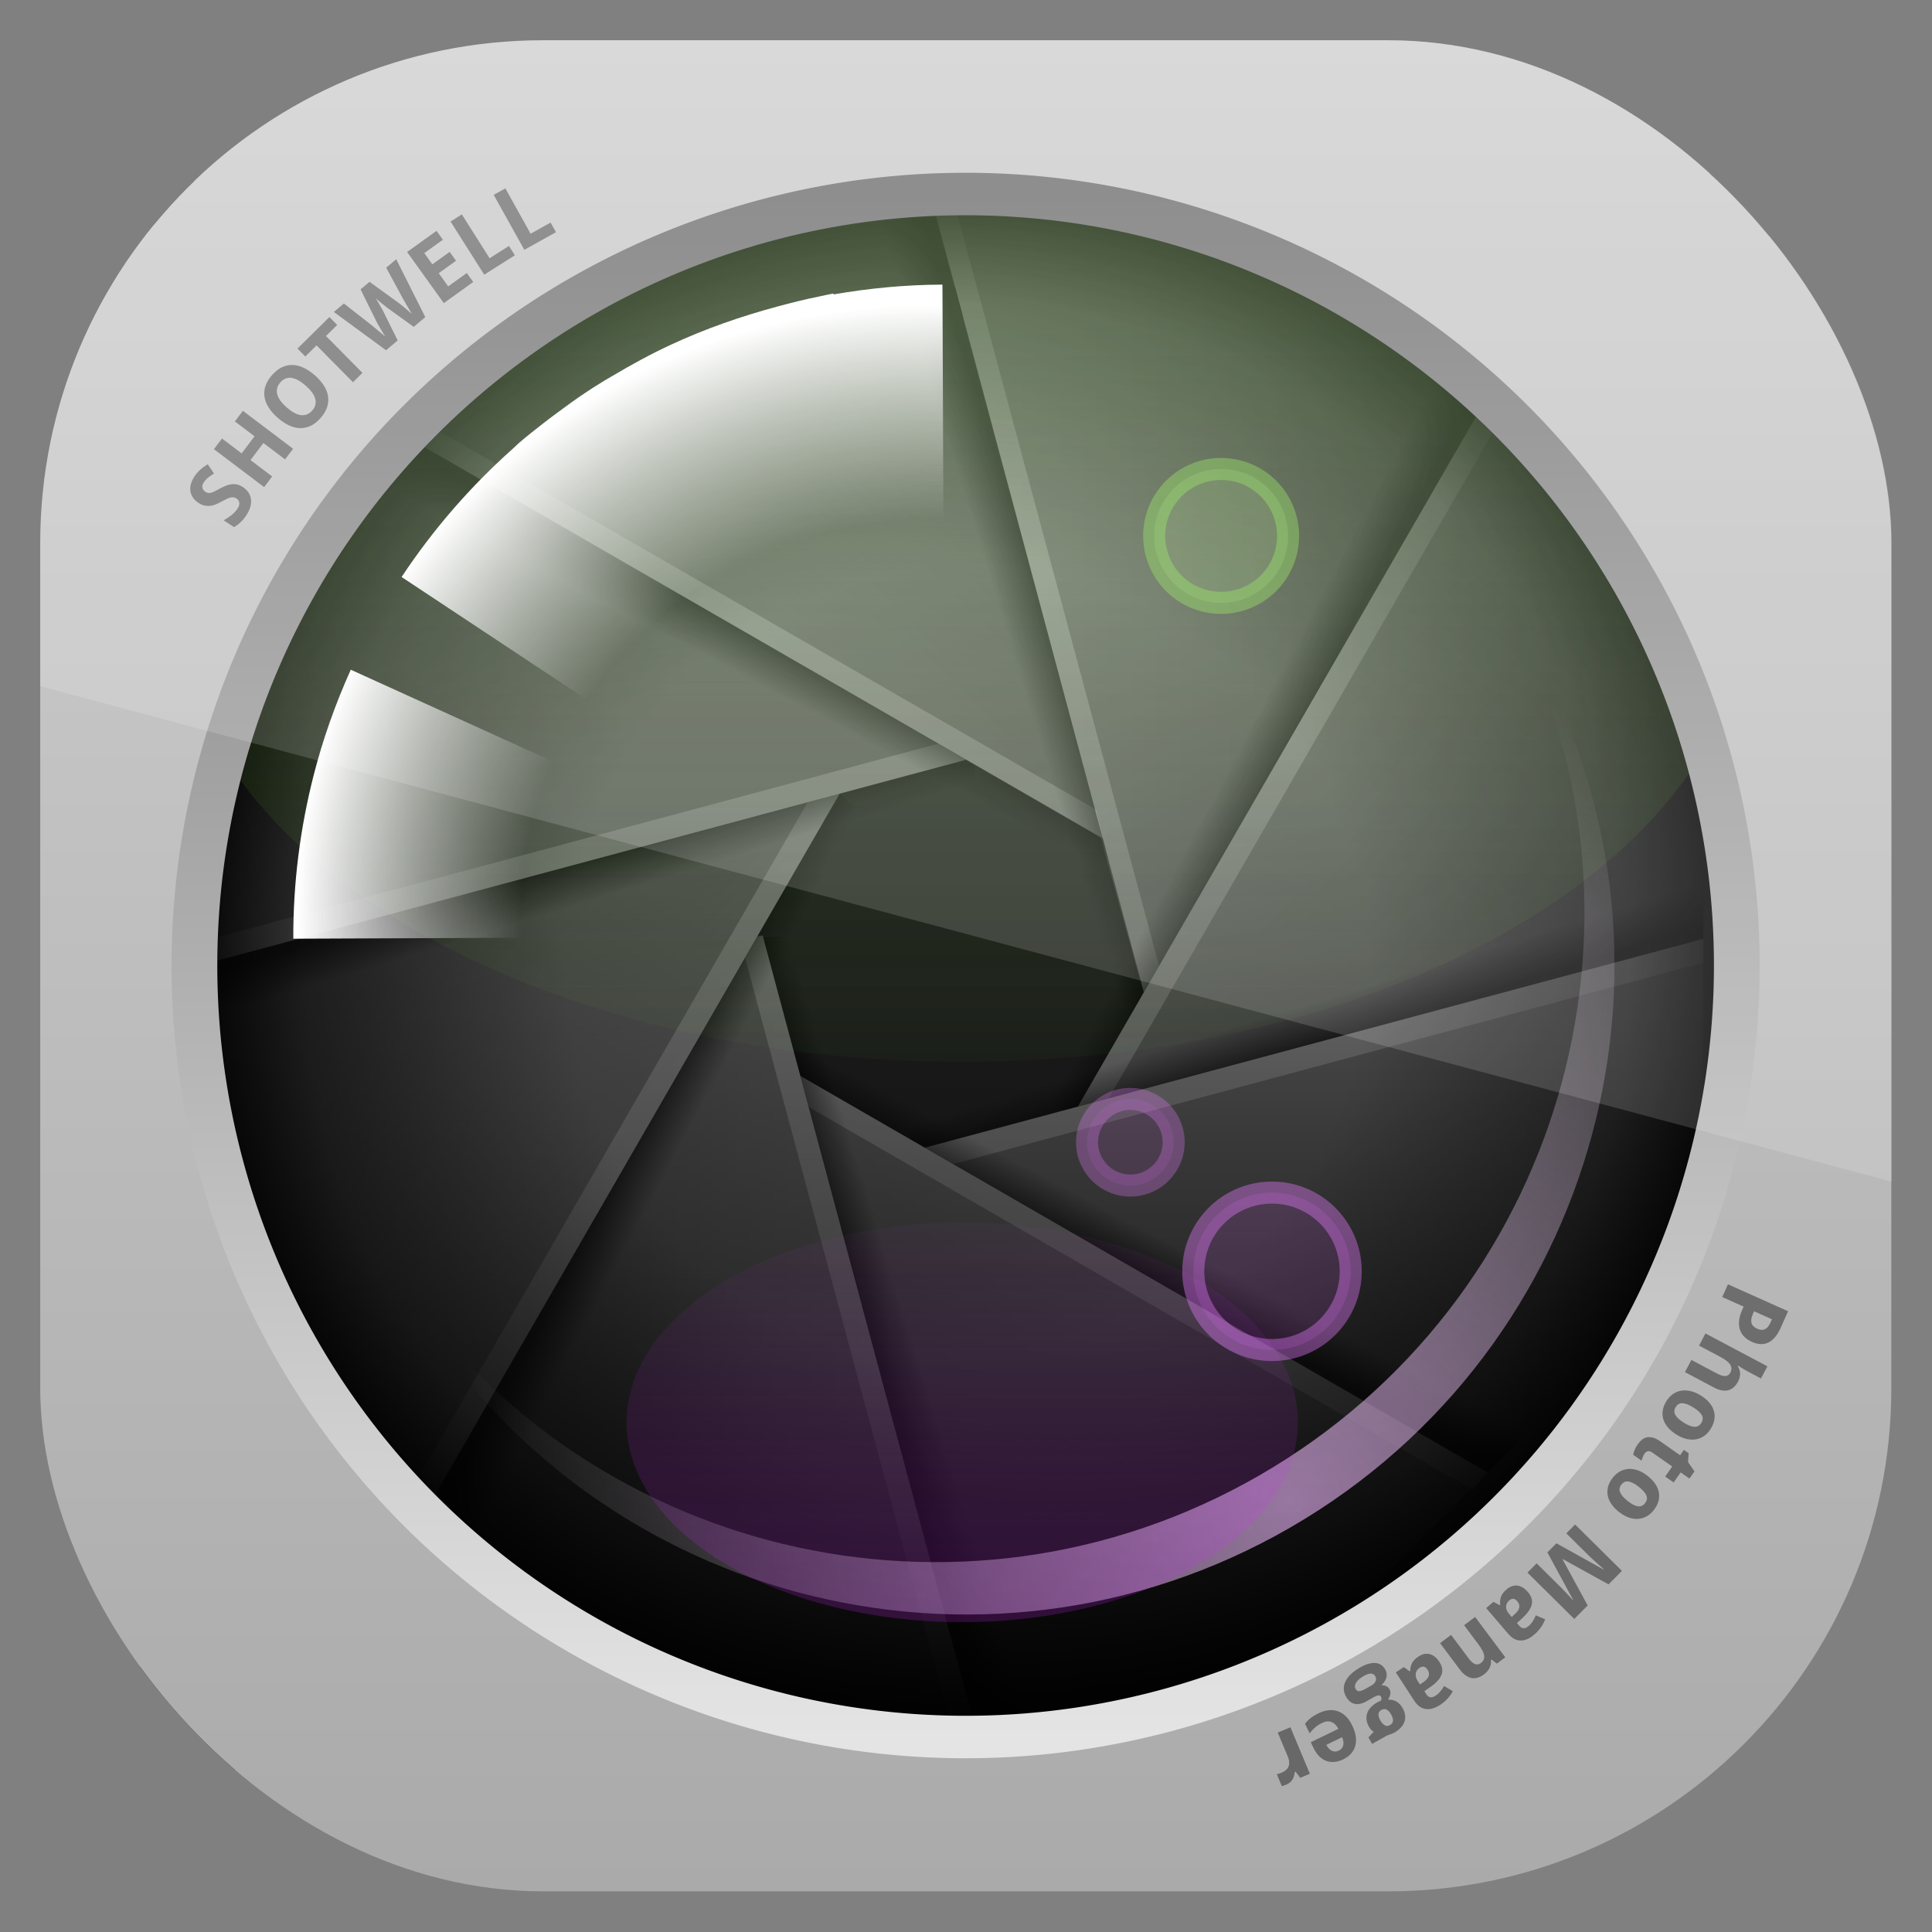 <?xml version="1.0" encoding="UTF-8" standalone="no"?>
<!-- Created with Inkscape (http://www.inkscape.org/) -->
<svg id="svg11037" xmlns:rdf="http://www.w3.org/1999/02/22-rdf-syntax-ns#" xmlns="http://www.w3.org/2000/svg" height="96" width="96" version="1.1" xmlns:cc="http://creativecommons.org/ns#" xmlns:xlink="http://www.w3.org/1999/xlink" xmlns:dc="http://purl.org/dc/elements/1.1/">
 <rect width="100%" height="100%" fill="#808080" stroke="none"/>
 <defs id="defs11039">
  <clipPath id="clipPath2521">
   <rect id="rect2523" style="fill:#fff" rx="9.37" ry="9.37" height="131.19" width="131.19" y="-17.096" x="-17.694"/>
  </clipPath>
  <linearGradient id="linearGradient4321">
   <stop id="stop4323" style="stop-color:#959595" offset="0"/>
   <stop id="stop4325" style="stop-color:#5d5d5d" offset="1"/>
  </linearGradient>
  <linearGradient id="linearGradient4341">
   <stop id="stop4343" offset="0"/>
   <stop id="stop4345" style="stop-opacity:0" offset="1"/>
  </linearGradient>
  <clipPath id="clipPath3733">
   <rect id="rect3735" style="fill:#fff" rx="6" ry="6" height="73.389" width="74.697" y="11.328" x="10.399"/>
  </clipPath>
  <linearGradient id="linearGradient3287">
   <stop id="stop3290" style="stop-color:#71c837" offset="0"/>
   <stop id="stop3292" style="stop-color:#71c837;stop-opacity:0" offset="1"/>
  </linearGradient>
  <linearGradient id="linearGradient3255-5" y2="5.988" gradientUnits="userSpaceOnUse" x2="48" y1="90" x1="48">
   <stop id="stop3259-2" style="stop-color:#aaa" offset="0"/>
   <stop id="stop3261-3" style="stop-color:#d2d2d2" offset="1"/>
  </linearGradient>
  <linearGradient id="linearGradient4488" y2="24.147" xlink:href="#linearGradient4321" gradientUnits="userSpaceOnUse" x2="97.732" gradientTransform="matrix(1.078 0 0 1.078 -5.385 -3.708)" y1="24.147" x1="48.917"/>
  <linearGradient id="linearGradient4490" y2="24.147" xlink:href="#linearGradient4321" gradientUnits="userSpaceOnUse" x2="97.732" gradientTransform="matrix(.762 .762 -.762 .762 48.272 -29.567)" y1="24.147" x1="48.917"/>
  <linearGradient id="linearGradient4492" y2="23.509" xlink:href="#linearGradient4341" gradientUnits="userSpaceOnUse" x2="53.392" gradientTransform="matrix(.762 .762 -.762 .762 48.272 -29.567)" y1="22.625" x1="56.27"/>
  <linearGradient id="linearGradient4494" y2="24.147" xlink:href="#linearGradient4321" gradientUnits="userSpaceOnUse" x2="97.732" gradientTransform="matrix(0 1.078 -1.078 0 101.32 -7.344)" y1="24.147" x1="48.917"/>
  <linearGradient id="linearGradient4496" y2="23.509" xlink:href="#linearGradient4341" gradientUnits="userSpaceOnUse" x2="53.392" gradientTransform="matrix(0 1.078 -1.078 0 101.32 -7.344)" y1="22.625" x1="56.27"/>
  <linearGradient id="linearGradient4498" y2="24.147" xlink:href="#linearGradient4321" gradientUnits="userSpaceOnUse" x2="97.732" gradientTransform="matrix(-.762 .762 -.762 -.762 123.3 45.941)" y1="24.147" x1="48.917"/>
  <linearGradient id="linearGradient4500" y2="23.509" xlink:href="#linearGradient4341" gradientUnits="userSpaceOnUse" x2="53.392" gradientTransform="matrix(-.762 .762 -.762 -.762 123.3 45.941)" y1="22.625" x1="56.27"/>
  <linearGradient id="linearGradient4502" y2="24.147" xlink:href="#linearGradient4321" gradientUnits="userSpaceOnUse" x2="97.732" gradientTransform="matrix(-1.078 0 0 -1.078 102.59 101.76)" y1="24.147" x1="48.917"/>
  <linearGradient id="linearGradient4504" y2="23.509" xlink:href="#linearGradient4341" gradientUnits="userSpaceOnUse" x2="53.392" gradientTransform="matrix(-1.078 0 0 -1.078 102.59 101.76)" y1="22.625" x1="56.27"/>
  <linearGradient id="linearGradient4506" y2="24.147" xlink:href="#linearGradient4321" gradientUnits="userSpaceOnUse" x2="97.732" gradientTransform="matrix(-.762 -.762 .762 -.762 48.297 122.99)" y1="24.147" x1="48.917"/>
  <linearGradient id="linearGradient4508" y2="23.509" xlink:href="#linearGradient4341" gradientUnits="userSpaceOnUse" x2="53.392" gradientTransform="matrix(-.762 -.762 .762 -.762 48.297 122.99)" y1="22.625" x1="56.27"/>
  <linearGradient id="linearGradient4510" y2="24.147" xlink:href="#linearGradient4321" gradientUnits="userSpaceOnUse" x2="97.732" gradientTransform="matrix(0 -1.078 1.078 0 -6.769 100.51)" y1="24.147" x1="48.917"/>
  <linearGradient id="linearGradient4512" y2="23.509" xlink:href="#linearGradient4341" gradientUnits="userSpaceOnUse" x2="53.392" gradientTransform="matrix(0 -1.078 1.078 0 -6.769 100.51)" y1="22.625" x1="56.27"/>
  <linearGradient id="linearGradient4515" y2="24.147" xlink:href="#linearGradient4321" gradientUnits="userSpaceOnUse" x2="97.732" gradientTransform="matrix(.762 -.762 .762 .762 -27.993 47.228)" y1="24.147" x1="48.917"/>
  <linearGradient id="linearGradient4517" y2="23.509" xlink:href="#linearGradient4341" gradientUnits="userSpaceOnUse" x2="53.392" gradientTransform="matrix(.762 -.762 .762 .762 -27.993 47.228)" y1="22.625" x1="56.27"/>
  <linearGradient id="linearGradient4519" y2="23.509" xlink:href="#linearGradient4341" gradientUnits="userSpaceOnUse" x2="53.392" gradientTransform="matrix(1.078 0 0 1.078 -5.385 -3.708)" y1="22.625" x1="56.27"/>
  <radialGradient id="radialGradient4521" gradientUnits="userSpaceOnUse" cy="48" cx="48" gradientTransform="matrix(.811 0 0 .808 9.091 9.236)" r="42">
   <stop id="stop4694" style="stop-opacity:0" offset="0"/>
   <stop id="stop3355" style="stop-opacity:0" offset=".534"/>
   <stop id="stop3289" style="stop-opacity:.504" offset=".884"/>
   <stop id="stop4696" style="stop-opacity:.862" offset="1"/>
  </radialGradient>
  <linearGradient id="linearGradient4523" y2="47.26" gradientUnits="userSpaceOnUse" x2="84.095" y1="47.26" x1="14.647">
   <stop id="stop3262" offset="0"/>
   <stop id="stop3264" style="stop-opacity:0" offset="1"/>
  </linearGradient>
  <radialGradient id="radialGradient4525" gradientUnits="userSpaceOnUse" cy="76.335" cx="62.717" gradientTransform="matrix(1.149 -.664 .717 1.241 -64.071 19.196)" r="27.757">
   <stop id="stop3305" style="stop-color:#f1b9ff" offset="0"/>
   <stop id="stop3307" style="stop-color:#fff;stop-opacity:0" offset="1"/>
  </radialGradient>
  <linearGradient id="linearGradient4527" y2="52.816" xlink:href="#linearGradient3287" gradientUnits="userSpaceOnUse" x2="47.856" y1="21.754" x1="47.856"/>
  <linearGradient id="linearGradient4531" y2="7.793" gradientUnits="userSpaceOnUse" x2="51.985" y1="47.406" x1="51.985">
   <stop id="stop3306" style="stop-color:#d42aff" offset="0"/>
   <stop id="stop3308" style="stop-color:#d42aff;stop-opacity:0" offset="1"/>
  </linearGradient>
  <radialGradient id="radialGradient4533" gradientUnits="userSpaceOnUse" cy="55.809" cx="48.453" gradientTransform="matrix(.396 -1.501 1.579 .417 -60.155 95.679)" r="18.109">
   <stop id="stop3385" style="stop-color:#fff;stop-opacity:0" offset="0"/>
   <stop id="stop3389" style="stop-color:#fff;stop-opacity:0" offset=".656"/>
   <stop id="stop3387" style="stop-color:#fff" offset="1"/>
  </radialGradient>
  <linearGradient id="linearGradient4536" y2="46.187" gradientUnits="userSpaceOnUse" x2="81.065" y1="46.187" x1="10.48">
   <stop id="stop3270" style="stop-color:#e4e4e4" offset="0"/>
   <stop id="stop3272" style="stop-color:#7a7a7a" offset="1"/>
  </linearGradient>
  <clipPath id="clipPath4538" clipPathUnits="userSpaceOnUse">
   <rect id="rect4540" style="fill:url(#linearGradient4543)" rx="22.826" ry="22.826" height="84" width="84" y="6" x="6"/>
  </clipPath>
  <linearGradient id="linearGradient4543" y2="1046.1" gradientUnits="userSpaceOnUse" x2="48" gradientTransform="matrix(1.05 0 0 1.05 -2.4 -1006.6)" y1="962.62" x1="48">
   <stop id="stop3259" style="stop-color:#aaa" offset="0"/>
   <stop id="stop3261" style="stop-color:#d2d2d2" offset="1"/>
  </linearGradient>
  <clipPath id="clipPath3009" clipPathUnits="userSpaceOnUse">
   <path id="path3011" style="opacity:.15;fill:#fff" d="m-2 956.36h-96v33.562l96 25.687v-59.25z"/>
  </clipPath>
 </defs>
 <g id="layer1" transform="translate(0 -956.36)">
  <g id="g3166" clip-path="url(#clipPath4538)" transform="matrix(1.095 0 0 1.095 -4.571 951.79)">
   <g id="layer4">
    <path id="path2955" d="m64 48a16 16 0 1 1 -32 0 16 16 0 1 1 32 0z" style="fill:#333"/>
    <g id="g4592" transform="matrix(.589 0 0 .589 19.082 20.054)" clip-path="url(#clipPath2521)">
     <path id="path4319" d="m63.746 52.942-18.232-65.8 54.43 4.549v60.162l-36.199 1.089z" style="fill:url(#linearGradient4488);fill-rule:evenodd"/>
     <path id="path4329" d="m45.879-13.705 17.879 66.646 1.533-0.64-17.879-66.612-1.533 0.607z" style="opacity:.4;fill:#fff;fill-rule:evenodd"/>
     <path id="path4424" d="m57.098 59.374 31.706-54.916 37.206 37.202-42.545 42.541-26.367-24.827z" style="fill:url(#linearGradient4490);fill-rule:evenodd"/>
     <path id="path4426" d="m88.806 4.441-31.698 54.941 1.695 0.538 31.674-54.917-1.671-0.562z" style="opacity:.4;fill:#fff;fill-rule:evenodd"/>
     <path id="path4428" d="m85.302 1.089-31.243 55.245 3.12 2.929 31.626-54.822-3.503-3.352z" style="opacity:.6;fill:url(#linearGradient4492);fill-rule:evenodd"/>
     <path id="path4436" d="m44.668 61.788 61.252-16.412v52.611h-60.162l-1.089-36.199z" style="fill:url(#linearGradient4494);fill-rule:evenodd"/>
     <path id="path4438" d="m105.93 45.364-61.263 16.436 0.034 1.836 61.229-16.436v-1.836z" style="opacity:.4;fill:#fff;fill-rule:evenodd"/>
     <path id="path4440" d="m105.93 41.054-61.263 16.436 0.135 4.277 61.128-16.402v-4.311z" style="opacity:.6;fill:url(#linearGradient4496);fill-rule:evenodd"/>
     <path id="path4448" d="m34.359 54.767 54.916 31.705-37.202 37.198-42.54-42.537 24.826-26.366z" style="fill:url(#linearGradient4498);fill-rule:evenodd"/>
     <path id="path4450" d="m89.292 86.474-54.941-31.698-1.098 1.392 54.917 31.674 1.121-1.369z" style="opacity:.4;fill:#fff;fill-rule:evenodd"/>
     <path id="path4452" d="m92.341 83.426-54.942-31.698l-2.929 3.12 54.822 31.626 3.048-3.048z" style="opacity:.6;fill:url(#linearGradient4500);fill-rule:evenodd"/>
     <path id="path4460" d="m33.461 45.115 16.412 61.251h-52.611v-60.162l36.199-1.089z" style="fill:url(#linearGradient4502);fill-rule:evenodd"/>
     <path id="path4462" d="m49.884 106.38-16.436-61.263-1.684 0.489 16.436 61.229 1.684-0.455z" style="opacity:.4;fill:#fff;fill-rule:evenodd"/>
     <path id="path4464" d="m54.195 106.38-16.436-61.263-4.277 0.135 16.402 61.128h4.311z" style="opacity:.6;fill:url(#linearGradient4504);fill-rule:evenodd"/>
     <path id="path4472" d="m39.472 34.048-31.706 54.916-37.202-37.202 42.541-42.541 26.367 24.827z" style="fill:url(#linearGradient4506);fill-rule:evenodd"/>
     <path id="path4474" d="m7.764 88.981 31.698-54.941-1.392-1.193-31.674 54.917 1.368 1.217z" style="opacity:.4;fill:#fff;fill-rule:evenodd"/>
     <path id="path4476" d="m10.813 92.029 31.697-54.941-3.119-2.929-31.627 54.822 3.049 3.048z" style="opacity:.6;fill:url(#linearGradient4508);fill-rule:evenodd"/>
     <path id="path4484" d="m-11.375-4.812v52.594l61.25-16.406-1.031-34.094-0.562-2.094h-59.656z" style="fill:url(#linearGradient4510);fill-rule:evenodd"/>
     <path id="path4486" d="m-11.383 47.805 61.263-16.436-0.489-1.684-61.229 16.436 0.455 1.684z" style="opacity:.4;fill:#fff;fill-rule:evenodd"/>
     <path id="path4488" d="m-11.383 52.116 61.263-16.436-0.135-4.277-61.128 16.402v4.311z" style="opacity:.6;fill:url(#linearGradient4512);fill-rule:evenodd"/>
     <path id="path4496" d="m43.219-30.5-37.188 37.188 53.625 30.969-13.277-49.293h18.094l-21.254-18.864z" style="fill:url(#linearGradient4515);fill-rule:evenodd"/>
     <path id="path4498" d="m6.653 5.179-0.653 1.508 53.656 30.968-0.503-2.227-52.5-30.25z" style="opacity:.4;fill:#fff;fill-rule:evenodd"/>
     <path id="path4500" d="m6 6.688-3.031 3.062 54.937 31.688 2.156-2.282-0.406-1.531-53.656-30.938z" style="opacity:.6;fill:url(#linearGradient4517);fill-rule:evenodd"/>
     <path id="path4334" d="m41.635-13.544 17.803 66.482l1.406-0.031 1.969-3.438-16.865-63.013h-4.312z" style="opacity:.6;fill:url(#linearGradient4519);fill-rule:evenodd"/>
    </g>
   </g>
   <g id="layer6">
    <rect id="rect3277" style="fill:url(#radialGradient4521)" clip-path="url(#clipPath3733)" rx="6" ry="6" height="84" width="84" y="6" x="6"/>
   </g>
   <g id="layer7">
    <path id="path3258" d="m84.095 47.26a34.724 34.345 0 1 1 -69.448 0 34.724 34.345 0 1 1 69.448 0z" style="opacity:.936;fill:url(#linearGradient4523)" transform="matrix(0 -1.037 1.048 0 -1.537 99.185)"/>
    <path id="path3272" d="m21.924 61.648c0.19 0.362 0.376 0.714 0.582 1.071 8.124 14.071 26.142 18.898 40.213 10.775 14.071-8.124 18.898-26.142 10.775-40.213-0.207-0.357-0.418-0.694-0.637-1.04 7.09 13.857 2.118 31.001-11.513 38.871s-30.964 3.604-39.42-9.464z" style="opacity:.6;fill:url(#radialGradient4525)"/>
    <path id="path3296" d="m75.004 31.098a27.148 16.162 0 1 1 -54.296 0 27.148 16.162 0 1 1 54.296 0z" style="opacity:.2;fill:url(#linearGradient4527)" transform="matrix(1.316 0 0 1.316 -15.136 -9.836)"/>
    <path id="path3277" d="m75.004 31.098a27.148 16.162 0 1 1 -54.296 0 27.148 16.162 0 1 1 54.296 0z" style="opacity:.4;fill:url(#linearGradient4527)" transform="matrix(.749 0 0 .749 12.02 5.538)"/>
    <path id="path3300" d="m75.004 31.098a27.148 16.162 0 1 1 -54.296 0 27.148 16.162 0 1 1 54.296 0z" style="opacity:.2;fill:url(#linearGradient4531)" transform="matrix(.561 0 0 .561 20.993 51.27)"/>
    <path id="path3312" d="m40.357 62.875a4.018 4.018 0 1 1 -8.036 0 4.018 4.018 0 1 1 8.036 0z" style="opacity:.4;fill-opacity:.376;stroke:#e67cff;stroke-linecap:square;stroke-width:1.125;fill:#e064ff" transform="matrix(.889 0 0 .889 29.591 5.968)"/>
    <path id="path3322" d="m40.357 62.875a4.018 4.018 0 1 1 -8.036 0 4.018 4.018 0 1 1 8.036 0z" style="opacity:.3;fill-opacity:.376;stroke:#e67cff;stroke-linecap:square;stroke-width:2.046;fill:#e064ff" transform="matrix(.489 0 0 .489 37.698 25.261)"/>
    <path id="path3324" d="m40.357 62.875a4.018 4.018 0 1 1 -8.036 0 4.018 4.018 0 1 1 8.036 0z" style="opacity:.4;fill-opacity:.5;stroke:#8de951;stroke-linecap:square;stroke-width:1.323;fill:#b1e88b" transform="matrix(.756 0 0 .756 32.115 -19.041)"/>
    <path id="path3416" d="m18.399 39.385c-0.599 2.364-0.925 4.836-0.915 7.386l11.454-0.047c-0.004-1.548 0.148-3.132 0.562-4.7 0.254-0.961 0.561-1.875 0.953-2.754l-10.361-4.706c-0.694 1.544-1.269 3.151-1.693 4.821zm3.999-9.028 9.491 6.287c0.954-1.442 2.102-2.729 3.4-3.821 0.649-0.546 1.326-1.048 2.043-1.497 0.717-0.449 1.478-0.837 2.252-1.183l-0.022-0.038c0.985-0.438 2.006-0.777 3.053-1.036l-0.008 0.03c0.355-0.089 0.704-0.168 1.064-0.236 1.081-0.206 2.195-0.317 3.317-0.32l-0.047-11.454c-1.679 0.006-3.328 0.165-4.933 0.443l-0.022-0.038c-0.233 0.041-0.452 0.096-0.684 0.143-0.609 0.122-1.196 0.271-1.794 0.431-1.679 0.449-3.32 1.019-4.889 1.748-0.918 0.427-1.808 0.912-2.672 1.428-0.113 0.068-0.231 0.131-0.344 0.2-0.194 0.119-0.389 0.241-0.581 0.364-0.105 0.068-0.209 0.138-0.314 0.208-0.408 0.27-0.8 0.559-1.194 0.849-0.054 0.04-0.107 0.079-0.161 0.119-0.191 0.143-0.379 0.284-0.567 0.432-0.345 0.271-0.694 0.542-1.026 0.828-0.103 0.089-0.198 0.186-0.299 0.277-1.93 1.715-3.635 3.68-5.064 5.838z" style="fill:url(#radialGradient4533)"/>
   </g>
   <g id="layer3">
    <path id="rect2476" d="m12 6c-3.324 0-6 2.676-6 6v72c0 3.324 2.676 6 6 6h72c3.324 0 6-2.676 6-6v-72c0-3.324-2.676-6-6-6h-72zm36 7c19.32 0 35 15.68 35 35s-15.68 35-35 35-35-15.68-35-35 15.68-35 35-35z" style="fill:url(#linearGradient3255-5)"/>
    <path id="path2522" d="m81.065 46.187a35.292 32.767 0 1 1 -70.584 0 35.292 32.767 0 1 1 70.584 0z" style="stroke:url(#linearGradient4536);stroke-linecap:square;stroke-width:1.943;fill:none" transform="matrix(0 -.992 1.068 0 -1.335 93.394)"/>
    <g id="text2997" style="opacity:.4" transform="matrix(.527 -.85 .85 .527 27.395 -10.941)">
     <path id="path3021" d="m-38.055 9.245c-0.004 0.128-0.029 0.242-0.076 0.344-0.046 0.1-0.112 0.186-0.198 0.256-0.085 0.069-0.19 0.122-0.313 0.158-0.122 0.036-0.262 0.052-0.419 0.047-0.138-0.004-0.271-0.022-0.399-0.054-0.127-0.032-0.244-0.078-0.352-0.138l0.015-0.562c0.062 0.032 0.124 0.063 0.187 0.093 0.063 0.029 0.127 0.056 0.191 0.079 0.066 0.024 0.131 0.043 0.196 0.058 0.066 0.015 0.132 0.023 0.197 0.025 0.066 0.002 0.123-0.004 0.17-0.017 0.049-0.014 0.088-0.034 0.117-0.059 0.031-0.027 0.053-0.058 0.067-0.094 0.015-0.037 0.024-0.078 0.025-0.122 0.001-0.053-0.009-0.101-0.031-0.142-0.021-0.042-0.052-0.082-0.093-0.118-0.039-0.038-0.088-0.074-0.146-0.109-0.056-0.035-0.12-0.073-0.19-0.113-0.059-0.033-0.125-0.072-0.198-0.119-0.073-0.046-0.142-0.103-0.206-0.17-0.063-0.068-0.116-0.149-0.158-0.243-0.042-0.095-0.061-0.207-0.057-0.338 0.004-0.128 0.027-0.241 0.072-0.34 0.046-0.1 0.109-0.184 0.189-0.251 0.08-0.068 0.176-0.119 0.287-0.152 0.113-0.033 0.238-0.048 0.376-0.045 0.069 0.002 0.136 0.008 0.201 0.019 0.066 0.011 0.131 0.026 0.194 0.044 0.065 0.019 0.129 0.041 0.194 0.068 0.064 0.026 0.131 0.057 0.199 0.091l-0.208 0.465c-0.058-0.029-0.112-0.054-0.162-0.077-0.05-0.022-0.099-0.041-0.147-0.057-0.048-0.016-0.095-0.027-0.142-0.035-0.045-0.009-0.091-0.014-0.138-0.015-0.102-0.003-0.18 0.022-0.237 0.076-0.055 0.052-0.083 0.123-0.086 0.213-0.001 0.048 0.005 0.091 0.02 0.129 0.016 0.037 0.041 0.072 0.075 0.106 0.036 0.034 0.081 0.068 0.136 0.103 0.056 0.035 0.124 0.076 0.204 0.121 0.096 0.055 0.185 0.111 0.265 0.167 0.081 0.056 0.149 0.117 0.206 0.185 0.058 0.067 0.102 0.142 0.133 0.226 0.03 0.084 0.044 0.182 0.041 0.294"/>
     <path id="path3023" d="m-35.377 10.263-0.601-0.056 0.113-1.227-0.967-0.089-0.113 1.227-0.603-0.056 0.263-2.843 0.603 0.056-0.103 1.114 0.967 0.089 0.103-1.114 0.601 0.056-0.263 2.843"/>
     <path id="path3025" d="m-32.024 9.352c-0.037 0.217-0.096 0.41-0.178 0.58-0.08 0.17-0.183 0.31-0.309 0.419-0.126 0.109-0.274 0.185-0.445 0.227-0.17 0.042-0.362 0.045-0.578 0.009s-0.397-0.103-0.545-0.2c-0.146-0.096-0.26-0.217-0.343-0.361-0.081-0.145-0.132-0.31-0.153-0.498-0.019-0.188-0.011-0.391 0.026-0.61 0.037-0.218 0.096-0.412 0.176-0.58 0.082-0.17 0.185-0.309 0.311-0.417s0.273-0.183 0.442-0.224c0.171-0.042 0.365-0.045 0.582-0.008 0.216 0.037 0.397 0.103 0.543 0.199 0.146 0.095 0.26 0.215 0.341 0.359 0.083 0.143 0.134 0.309 0.153 0.496 0.021 0.186 0.013 0.389-0.024 0.608m-1.91-0.325c-0.025 0.148-0.035 0.283-0.029 0.405 0.006 0.121 0.028 0.227 0.067 0.318 0.04 0.09 0.097 0.164 0.17 0.221 0.073 0.057 0.166 0.096 0.278 0.115 0.114 0.019 0.216 0.014 0.304-0.016 0.09-0.03 0.167-0.081 0.232-0.153 0.067-0.073 0.122-0.166 0.166-0.279 0.046-0.114 0.081-0.244 0.106-0.392s0.035-0.282 0.029-0.403c-0.004-0.122-0.026-0.229-0.064-0.32-0.037-0.091-0.093-0.165-0.166-0.222-0.073-0.057-0.167-0.096-0.28-0.115-0.112-0.019-0.212-0.014-0.302 0.016-0.09 0.03-0.168 0.081-0.236 0.154-0.067 0.073-0.123 0.167-0.169 0.28-0.046 0.112-0.081 0.242-0.106 0.39"/>
     <path id="path3027" d="m-30.792 11.122-0.587-0.141 0.55-2.286-0.697-0.168 0.118-0.49 1.979 0.476-0.118 0.49-0.695-0.167-0.55 2.286"/>
     <path id="path3029" d="m-27.138 12.213-0.654-0.212 0.101-1.448c0.001-0.02 0.003-0.048 0.007-0.084 0.005-0.035 0.009-0.076 0.015-0.121 0.005-0.045 0.011-0.092 0.017-0.14 0.006-0.049 0.013-0.096 0.019-0.142 0.007-0.046 0.013-0.088 0.018-0.126 0.007-0.039 0.013-0.07 0.018-0.093-0.01 0.021-0.024 0.05-0.042 0.085-0.017 0.034-0.036 0.072-0.057 0.113-0.021 0.04-0.043 0.081-0.067 0.124-0.022 0.043-0.045 0.085-0.067 0.124-0.021 0.04-0.041 0.076-0.06 0.108s-0.034 0.057-0.045 0.076l-0.765 1.228-0.656-0.213 0.229-2.928 0.567 0.184-0.173 1.583c-0.003 0.021-0.007 0.052-0.014 0.092-0.005 0.04-0.01 0.084-0.017 0.134-0.007 0.05-0.014 0.102-0.022 0.157-0.007 0.055-0.014 0.109-0.022 0.161-0.007 0.052-0.014 0.101-0.021 0.147-0.006 0.045-0.012 0.081-0.017 0.109 0.013-0.026 0.029-0.059 0.049-0.099 0.021-0.04 0.043-0.082 0.066-0.127 0.023-0.046 0.047-0.093 0.072-0.141 0.026-0.048 0.05-0.092 0.072-0.133 0.022-0.042 0.041-0.079 0.058-0.11 0.019-0.032 0.032-0.055 0.041-0.069l0.871-1.399 0.505 0.164-0.117 1.644c-0.001 0.016-0.004 0.042-0.009 0.079-0.003 0.036-0.009 0.077-0.016 0.124-0.005 0.046-0.012 0.096-0.02 0.15-0.008 0.054-0.016 0.106-0.024 0.156-0.007 0.05-0.014 0.097-0.021 0.141-0.006 0.045-0.012 0.081-0.017 0.109 0.013-0.026 0.029-0.059 0.049-0.099 0.022-0.041 0.045-0.085 0.069-0.131 0.025-0.047 0.05-0.095 0.075-0.144 0.027-0.049 0.052-0.095 0.076-0.14s0.045-0.084 0.063-0.119c0.02-0.036 0.035-0.063 0.045-0.082l0.79-1.382 0.567 0.184-1.536 2.503"/>
     <path id="path3031" d="m-24.638 13.222-1.519-0.63 1.094-2.638 1.519 0.63-0.19 0.458-0.96-0.398-0.24 0.579 0.893 0.37-0.19 0.458-0.893-0.37-0.282 0.68 0.96 0.398-0.192 0.462"/>
     <path id="path3033" d="m-24.094 13.471 1.245-2.57 0.545 0.264-1.027 2.12 0.935 0.453-0.218 0.45-1.48-0.717"/>
     <path id="path3035" d="m-22.177 14.423 1.388-2.495 0.529 0.294-1.145 2.058 0.908 0.505-0.243 0.437-1.437-0.799"/>
    </g>
    <g id="text3001" style="opacity:.4" transform="matrix(-.379 .926 -.926 -.379 76.821 102.93)">
     <path id="path3038" d="m-38.939 8.431 0.125 0.004c0.178 0.006 0.314-0.025 0.406-0.093 0.094-0.068 0.143-0.181 0.148-0.341 0.005-0.148-0.033-0.259-0.112-0.333-0.078-0.073-0.204-0.113-0.377-0.119l-0.161-0.005-0.029 0.887m1.321-0.432c-0.004 0.131-0.028 0.255-0.071 0.374-0.043 0.119-0.112 0.222-0.206 0.31-0.093 0.088-0.214 0.157-0.365 0.207-0.149 0.05-0.332 0.071-0.55 0.064l-0.145-0.005-0.034 1.062-0.633-0.021 0.097-2.987 0.83 0.027c0.192 0.006 0.357 0.033 0.494 0.081 0.139 0.047 0.252 0.112 0.339 0.195 0.089 0.082 0.153 0.182 0.193 0.299 0.04 0.116 0.057 0.247 0.053 0.392"/>
     <path id="path3040" d="m-35.199 10.287-0.62-0.062 0.132-1.328c0.016-0.164 0.003-0.289-0.041-0.376-0.042-0.088-0.116-0.137-0.222-0.147-0.08-0.008-0.149 0.002-0.206 0.029-0.057 0.027-0.106 0.071-0.145 0.131-0.039 0.06-0.07 0.137-0.093 0.229-0.023 0.092-0.04 0.199-0.052 0.319l-0.106 1.07-0.62-0.062 0.315-3.165 0.62 0.062-0.064 0.645c-0.006 0.057-0.013 0.117-0.022 0.181-0.009 0.062-0.018 0.119-0.027 0.172-0.012 0.062-0.022 0.122-0.032 0.182l0.033 0.003c0.078-0.111 0.171-0.188 0.28-0.229 0.108-0.043 0.228-0.057 0.358-0.045 0.113 0.011 0.213 0.038 0.3 0.079 0.089 0.04 0.163 0.098 0.221 0.172 0.058 0.074 0.1 0.166 0.125 0.275 0.025 0.108 0.03 0.235 0.015 0.382l-0.148 1.483"/>
     <path id="path3042" d="m-33.86 9.33c-0.038 0.224-0.035 0.399 0.009 0.524 0.044 0.124 0.137 0.197 0.28 0.221 0.141 0.024 0.253-0.016 0.335-0.12 0.082-0.104 0.142-0.267 0.18-0.49 0.038-0.224 0.034-0.397-0.01-0.518-0.044-0.122-0.138-0.195-0.282-0.22-0.141-0.024-0.253 0.015-0.335 0.116-0.08 0.1-0.139 0.262-0.177 0.486m1.431 0.241c-0.032 0.188-0.084 0.351-0.157 0.488-0.071 0.137-0.161 0.248-0.267 0.332-0.105 0.085-0.227 0.142-0.365 0.173-0.136 0.03-0.284 0.031-0.444 0.004-0.149-0.025-0.282-0.074-0.398-0.146-0.116-0.073-0.212-0.168-0.286-0.282-0.073-0.115-0.123-0.249-0.15-0.403s-0.024-0.325 0.007-0.513c0.031-0.187 0.083-0.349 0.154-0.486 0.073-0.137 0.162-0.247 0.267-0.33 0.107-0.084 0.228-0.141 0.365-0.171 0.136-0.03 0.285-0.031 0.446-0.004 0.149 0.025 0.282 0.074 0.398 0.146 0.116 0.072 0.211 0.165 0.285 0.28 0.075 0.113 0.126 0.247 0.152 0.401 0.027 0.154 0.024 0.324-0.007 0.511"/>
     <path id="path3044" d="m-31.086 10.581c0.06 0.014 0.118 0.02 0.174 0.018 0.058-0.001 0.116-0.005 0.177-0.012l-0.103 0.453c-0.064 0.016-0.14 0.024-0.23 0.023-0.088 0.001-0.182-0.01-0.282-0.032-0.097-0.022-0.185-0.054-0.263-0.095s-0.142-0.097-0.191-0.167c-0.048-0.071-0.08-0.158-0.094-0.26-0.013-0.104-0.003-0.227 0.029-0.371l0.244-1.075-0.291-0.066 0.058-0.257 0.381-0.127 0.282-0.431 0.389 0.088-0.108 0.474 0.542 0.123-0.103 0.457-0.542-0.123-0.244 1.075c-0.02 0.086-0.013 0.155 0.02 0.206s0.084 0.084 0.153 0.1"/>
     <path id="path3046" d="m-29.588 10.251c-0.063 0.219-0.079 0.393-0.05 0.522 0.03 0.128 0.114 0.211 0.253 0.251 0.138 0.039 0.253 0.012 0.347-0.081s0.171-0.249 0.234-0.467c0.063-0.219 0.079-0.391 0.048-0.516-0.03-0.126-0.116-0.21-0.256-0.25-0.138-0.039-0.253-0.014-0.345 0.077-0.091 0.09-0.168 0.245-0.231 0.463m1.395 0.4c-0.053 0.183-0.123 0.339-0.21 0.467-0.086 0.128-0.187 0.228-0.303 0.3-0.114 0.072-0.242 0.116-0.382 0.131-0.139 0.014-0.286-0.001-0.442-0.046-0.145-0.042-0.272-0.105-0.379-0.19-0.107-0.086-0.191-0.19-0.253-0.313-0.06-0.122-0.095-0.261-0.104-0.417-0.009-0.156 0.012-0.325 0.065-0.509 0.052-0.182 0.121-0.337 0.208-0.466 0.088-0.128 0.189-0.227 0.302-0.298 0.116-0.072 0.243-0.115 0.381-0.129 0.139-0.014 0.287 0.001 0.444 0.046 0.145 0.042 0.272 0.105 0.379 0.19 0.108 0.085 0.191 0.188 0.251 0.31 0.062 0.121 0.097 0.26 0.106 0.415 0.009 0.156-0.012 0.325-0.064 0.507"/>
     <path id="path3048" d="m-25.804 12.739 0.289-2.418-0.017-0.007c-0.04 0.119-0.08 0.234-0.12 0.344-0.017 0.048-0.035 0.096-0.054 0.146-0.018 0.05-0.036 0.099-0.054 0.148-0.017 0.049-0.035 0.095-0.053 0.139-0.017 0.045-0.033 0.085-0.047 0.12l-0.531 1.285-0.523-0.216 1.142-2.762 0.797 0.33-0.276 2.359 0.011 0.005 1.508-1.85 0.797 0.33-1.142 2.762-0.546-0.226 0.54-1.307c0.014-0.033 0.029-0.07 0.046-0.111 0.018-0.041 0.038-0.085 0.058-0.131s0.041-0.093 0.062-0.14c0.022-0.047 0.043-0.093 0.063-0.137 0.049-0.104 0.099-0.212 0.15-0.325l-0.015-0.006-1.548 1.893-0.538-0.223"/>
     <path id="path3050" d="m-22.265 14.381 0.035-0.332-0.016-0.008c-0.068 0.034-0.132 0.061-0.193 0.08-0.06 0.018-0.12 0.028-0.18 0.029-0.06 0.001-0.123-0.007-0.189-0.026-0.064-0.018-0.135-0.047-0.213-0.086-0.082-0.042-0.152-0.094-0.21-0.156-0.057-0.063-0.098-0.134-0.123-0.213-0.024-0.079-0.029-0.167-0.017-0.262 0.013-0.096 0.047-0.199 0.104-0.31 0.111-0.216 0.261-0.339 0.452-0.37 0.191-0.032 0.427 0.017 0.708 0.147l0.329 0.155 0.078-0.153c0.043-0.084 0.05-0.158 0.022-0.223s-0.086-0.12-0.173-0.165c-0.087-0.045-0.179-0.076-0.276-0.093-0.096-0.017-0.196-0.026-0.301-0.026l0.009-0.46c0.131-0.005 0.267 0.008 0.407 0.039 0.14 0.031 0.279 0.081 0.414 0.151 0.253 0.13 0.417 0.289 0.49 0.477 0.075 0.189 0.05 0.404-0.075 0.646l-0.696 1.355-0.387-0.199m0.32-1.026-0.187-0.087c-0.075-0.036-0.143-0.058-0.202-0.067-0.06-0.009-0.113-0.007-0.159 0.006-0.045 0.012-0.084 0.035-0.12 0.067-0.033 0.032-0.062 0.072-0.087 0.121-0.044 0.085-0.054 0.156-0.032 0.214 0.023 0.056 0.068 0.102 0.135 0.136 0.051 0.026 0.103 0.042 0.155 0.047 0.053 0.004 0.104-0.003 0.153-0.02 0.051-0.018 0.098-0.048 0.142-0.088 0.044-0.042 0.083-0.095 0.117-0.161l0.086-0.167"/>
     <path id="path3052" d="m-19.615 15.91-0.535-0.321 0.687-1.145c0.085-0.141 0.127-0.26 0.126-0.356 0.001-0.097-0.046-0.173-0.139-0.229-0.07-0.042-0.137-0.063-0.201-0.063-0.064-0-0.126 0.019-0.187 0.057-0.06 0.039-0.12 0.095-0.18 0.169s-0.121 0.162-0.184 0.266l-0.553 0.922-0.535-0.321 1.176-1.96 0.408 0.245-0.079 0.294 0.03 0.018c0.058-0.033 0.118-0.056 0.18-0.069 0.063-0.012 0.125-0.015 0.187-0.009 0.062 0.005 0.123 0.019 0.183 0.041 0.061 0.021 0.119 0.048 0.175 0.081 0.096 0.058 0.174 0.124 0.236 0.199 0.062 0.074 0.104 0.157 0.125 0.249s0.019 0.193-0.005 0.302c-0.024 0.108-0.073 0.225-0.149 0.352l-0.767 1.278"/>
     <path id="path3054" d="m-17.987 17.018 0.078-0.324-0.015-0.01c-0.072 0.025-0.139 0.043-0.202 0.054-0.062 0.01-0.123 0.012-0.183 0.005-0.06-0.007-0.121-0.024-0.184-0.051-0.062-0.026-0.128-0.064-0.2-0.114-0.076-0.053-0.139-0.114-0.187-0.182-0.048-0.07-0.079-0.145-0.094-0.227-0.013-0.082-0.007-0.169 0.017-0.262 0.025-0.094 0.073-0.191 0.144-0.293 0.138-0.199 0.304-0.302 0.497-0.307 0.194-0.007 0.421 0.073 0.682 0.24l0.306 0.197 0.098-0.141c0.054-0.077 0.071-0.15 0.052-0.218-0.019-0.068-0.069-0.13-0.15-0.186-0.081-0.056-0.168-0.099-0.261-0.129-0.092-0.029-0.191-0.051-0.295-0.066l0.069-0.455c0.131 0.013 0.263 0.043 0.399 0.093s0.265 0.117 0.391 0.204c0.234 0.162 0.375 0.342 0.423 0.538 0.049 0.197-0.004 0.407-0.159 0.631l-0.868 1.251-0.358-0.248m0.453-0.975-0.174-0.111c-0.07-0.045-0.134-0.076-0.192-0.093-0.058-0.017-0.111-0.022-0.158-0.015-0.046 0.006-0.088 0.023-0.127 0.051-0.037 0.027-0.071 0.063-0.102 0.108-0.054 0.078-0.074 0.148-0.059 0.208 0.016 0.059 0.054 0.11 0.116 0.152 0.047 0.033 0.096 0.055 0.147 0.067 0.052 0.011 0.103 0.011 0.154 0 0.053-0.011 0.103-0.034 0.152-0.069 0.049-0.035 0.095-0.083 0.137-0.144l0.107-0.154"/>
     <path id="path3056" d="m-14.217 17.032-0.21 0.266-0.326-0.125c-0.007 0.053-0.022 0.103-0.045 0.149-0.022 0.045-0.051 0.09-0.086 0.135-0.072 0.091-0.152 0.163-0.241 0.216-0.088 0.052-0.181 0.082-0.28 0.091s-0.203-0.006-0.312-0.043c-0.108-0.039-0.219-0.103-0.333-0.192-0.025-0.019-0.05-0.042-0.078-0.067-0.026-0.026-0.045-0.046-0.057-0.06-0.036 0.001-0.068 0.007-0.097 0.017-0.027 0.01-0.051 0.029-0.073 0.057-0.018 0.022-0.025 0.046-0.022 0.071 0.004 0.024 0.013 0.049 0.029 0.075 0.017 0.025 0.039 0.051 0.066 0.078 0.028 0.026 0.058 0.051 0.09 0.077l0.279 0.22c0.087 0.068 0.156 0.14 0.209 0.214 0.053 0.073 0.087 0.149 0.102 0.227 0.016 0.079 0.012 0.16-0.012 0.243-0.023 0.082-0.069 0.167-0.138 0.253-0.08 0.102-0.173 0.177-0.278 0.226-0.106 0.05-0.222 0.072-0.348 0.064-0.126-0.006-0.26-0.041-0.404-0.105-0.144-0.064-0.295-0.158-0.452-0.282-0.122-0.096-0.219-0.192-0.291-0.287-0.073-0.094-0.123-0.187-0.149-0.279-0.027-0.091-0.032-0.179-0.015-0.265 0.018-0.085 0.058-0.165 0.119-0.242 0.052-0.065 0.108-0.113 0.168-0.143s0.123-0.048 0.187-0.053c0.064-0.005 0.129 0.001 0.193 0.017 0.065 0.017 0.127 0.039 0.187 0.067-0.015-0.027-0.027-0.058-0.036-0.093-0.008-0.034-0.012-0.069-0.012-0.106 0.001-0.036 0.006-0.072 0.015-0.108 0.011-0.036 0.029-0.069 0.052-0.099 0.027-0.034 0.056-0.061 0.088-0.082 0.033-0.019 0.068-0.033 0.106-0.042 0.039-0.009 0.081-0.013 0.127-0.012 0.046 0.001 0.096 0.005 0.15 0.012-0.062-0.115-0.085-0.239-0.07-0.373 0.016-0.133 0.073-0.26 0.169-0.382 0.076-0.096 0.159-0.171 0.249-0.223 0.09-0.052 0.184-0.082 0.284-0.089 0.1-0.008 0.204 0.008 0.311 0.048 0.108 0.04 0.217 0.104 0.328 0.191 0.021 0.017 0.044 0.038 0.068 0.062 0.025 0.023 0.049 0.047 0.071 0.072 0.024 0.024 0.046 0.048 0.065 0.07s0.034 0.04 0.044 0.053l0.61 0.482m-2.898 1.03c-0.021 0.027-0.036 0.057-0.045 0.09-0.009 0.035-0.007 0.072 0.003 0.112 0.01 0.04 0.032 0.081 0.066 0.125 0.032 0.045 0.079 0.091 0.14 0.139 0.167 0.132 0.311 0.208 0.433 0.227 0.122 0.02 0.214-0.01 0.276-0.089 0.053-0.067 0.062-0.133 0.028-0.197-0.035-0.064-0.107-0.139-0.217-0.226l-0.226-0.179c-0.029-0.023-0.062-0.044-0.101-0.064-0.039-0.019-0.079-0.03-0.121-0.035-0.041-0.005-0.083-0.001-0.124 0.012-0.041 0.015-0.078 0.043-0.112 0.086m1.33-1.32c-0.077 0.097-0.118 0.187-0.124 0.269-0.006 0.082 0.028 0.152 0.102 0.211 0.077 0.061 0.154 0.078 0.23 0.052s0.153-0.088 0.23-0.186c0.076-0.096 0.119-0.186 0.13-0.27 0.012-0.083-0.022-0.155-0.1-0.217-0.147-0.116-0.303-0.069-0.468 0.141"/>
     <path id="path3058" d="m-13.364 18.313c-0.082-0.074-0.177-0.106-0.283-0.097-0.106 0.01-0.218 0.073-0.337 0.189l0.592 0.531c0.045-0.053 0.082-0.106 0.108-0.161 0.027-0.055 0.042-0.108 0.046-0.162 0.005-0.054-0.003-0.107-0.023-0.158-0.02-0.051-0.055-0.098-0.103-0.142m-1.226 1.487c-0.122-0.109-0.218-0.227-0.289-0.355s-0.111-0.26-0.122-0.397c-0.009-0.138 0.014-0.281 0.069-0.426 0.058-0.146 0.152-0.293 0.284-0.44 0.134-0.149 0.269-0.263 0.407-0.341 0.138-0.078 0.273-0.124 0.406-0.138 0.135-0.014 0.267 0.002 0.395 0.049 0.129 0.048 0.251 0.124 0.367 0.227 0.113 0.101 0.199 0.209 0.258 0.325 0.061 0.115 0.094 0.234 0.098 0.357 0.005 0.123-0.019 0.248-0.072 0.375-0.051 0.126-0.132 0.251-0.243 0.375l-0.202 0.225-1.038-0.931c-0.056 0.067-0.099 0.135-0.128 0.204-0.027 0.069-0.04 0.137-0.04 0.203 0.003 0.066 0.019 0.131 0.05 0.193 0.031 0.063 0.078 0.122 0.14 0.178 0.052 0.046 0.103 0.088 0.153 0.123 0.052 0.036 0.105 0.068 0.159 0.096 0.054 0.028 0.109 0.053 0.166 0.075 0.058 0.021 0.119 0.04 0.184 0.058l-0.322 0.359c-0.06-0.015-0.117-0.034-0.172-0.056-0.053-0.022-0.107-0.049-0.162-0.079s-0.11-0.068-0.167-0.111c-0.057-0.042-0.117-0.092-0.18-0.148"/>
     <path id="path3060" d="m-11.024 19.944c0.012 0.012 0.024 0.025 0.036 0.039 0.014 0.014 0.027 0.029 0.038 0.043 0.013 0.014 0.023 0.028 0.032 0.041 0.011 0.013 0.018 0.023 0.022 0.03l-0.414 0.413c-0.006-0.01-0.014-0.022-0.026-0.038-0.012-0.015-0.025-0.031-0.039-0.048-0.013-0.016-0.026-0.032-0.04-0.046-0.013-0.015-0.025-0.028-0.035-0.038-0.057-0.057-0.117-0.102-0.179-0.136-0.062-0.033-0.126-0.05-0.194-0.052-0.066-0.002-0.134 0.014-0.207 0.048-0.07 0.034-0.144 0.089-0.22 0.165l-0.823 0.822-0.44-0.441 1.618-1.615 0.334 0.334-0.178 0.308 0.022 0.022c0.065-0.018 0.127-0.031 0.188-0.037 0.061-0.007 0.119-0.005 0.175 0.004 0.058 0.01 0.114 0.029 0.168 0.058 0.056 0.029 0.111 0.07 0.165 0.124"/>
    </g>
   </g>
  </g>
  <rect id="rect3003" style="opacity:.15;fill:#fff" transform="translate(98 3.8281e-7)" clip-path="url(#clipPath3009)" rx="25" ry="25" height="92" width="92" y="958.36" x="-96"/>
 </g>
</svg>
